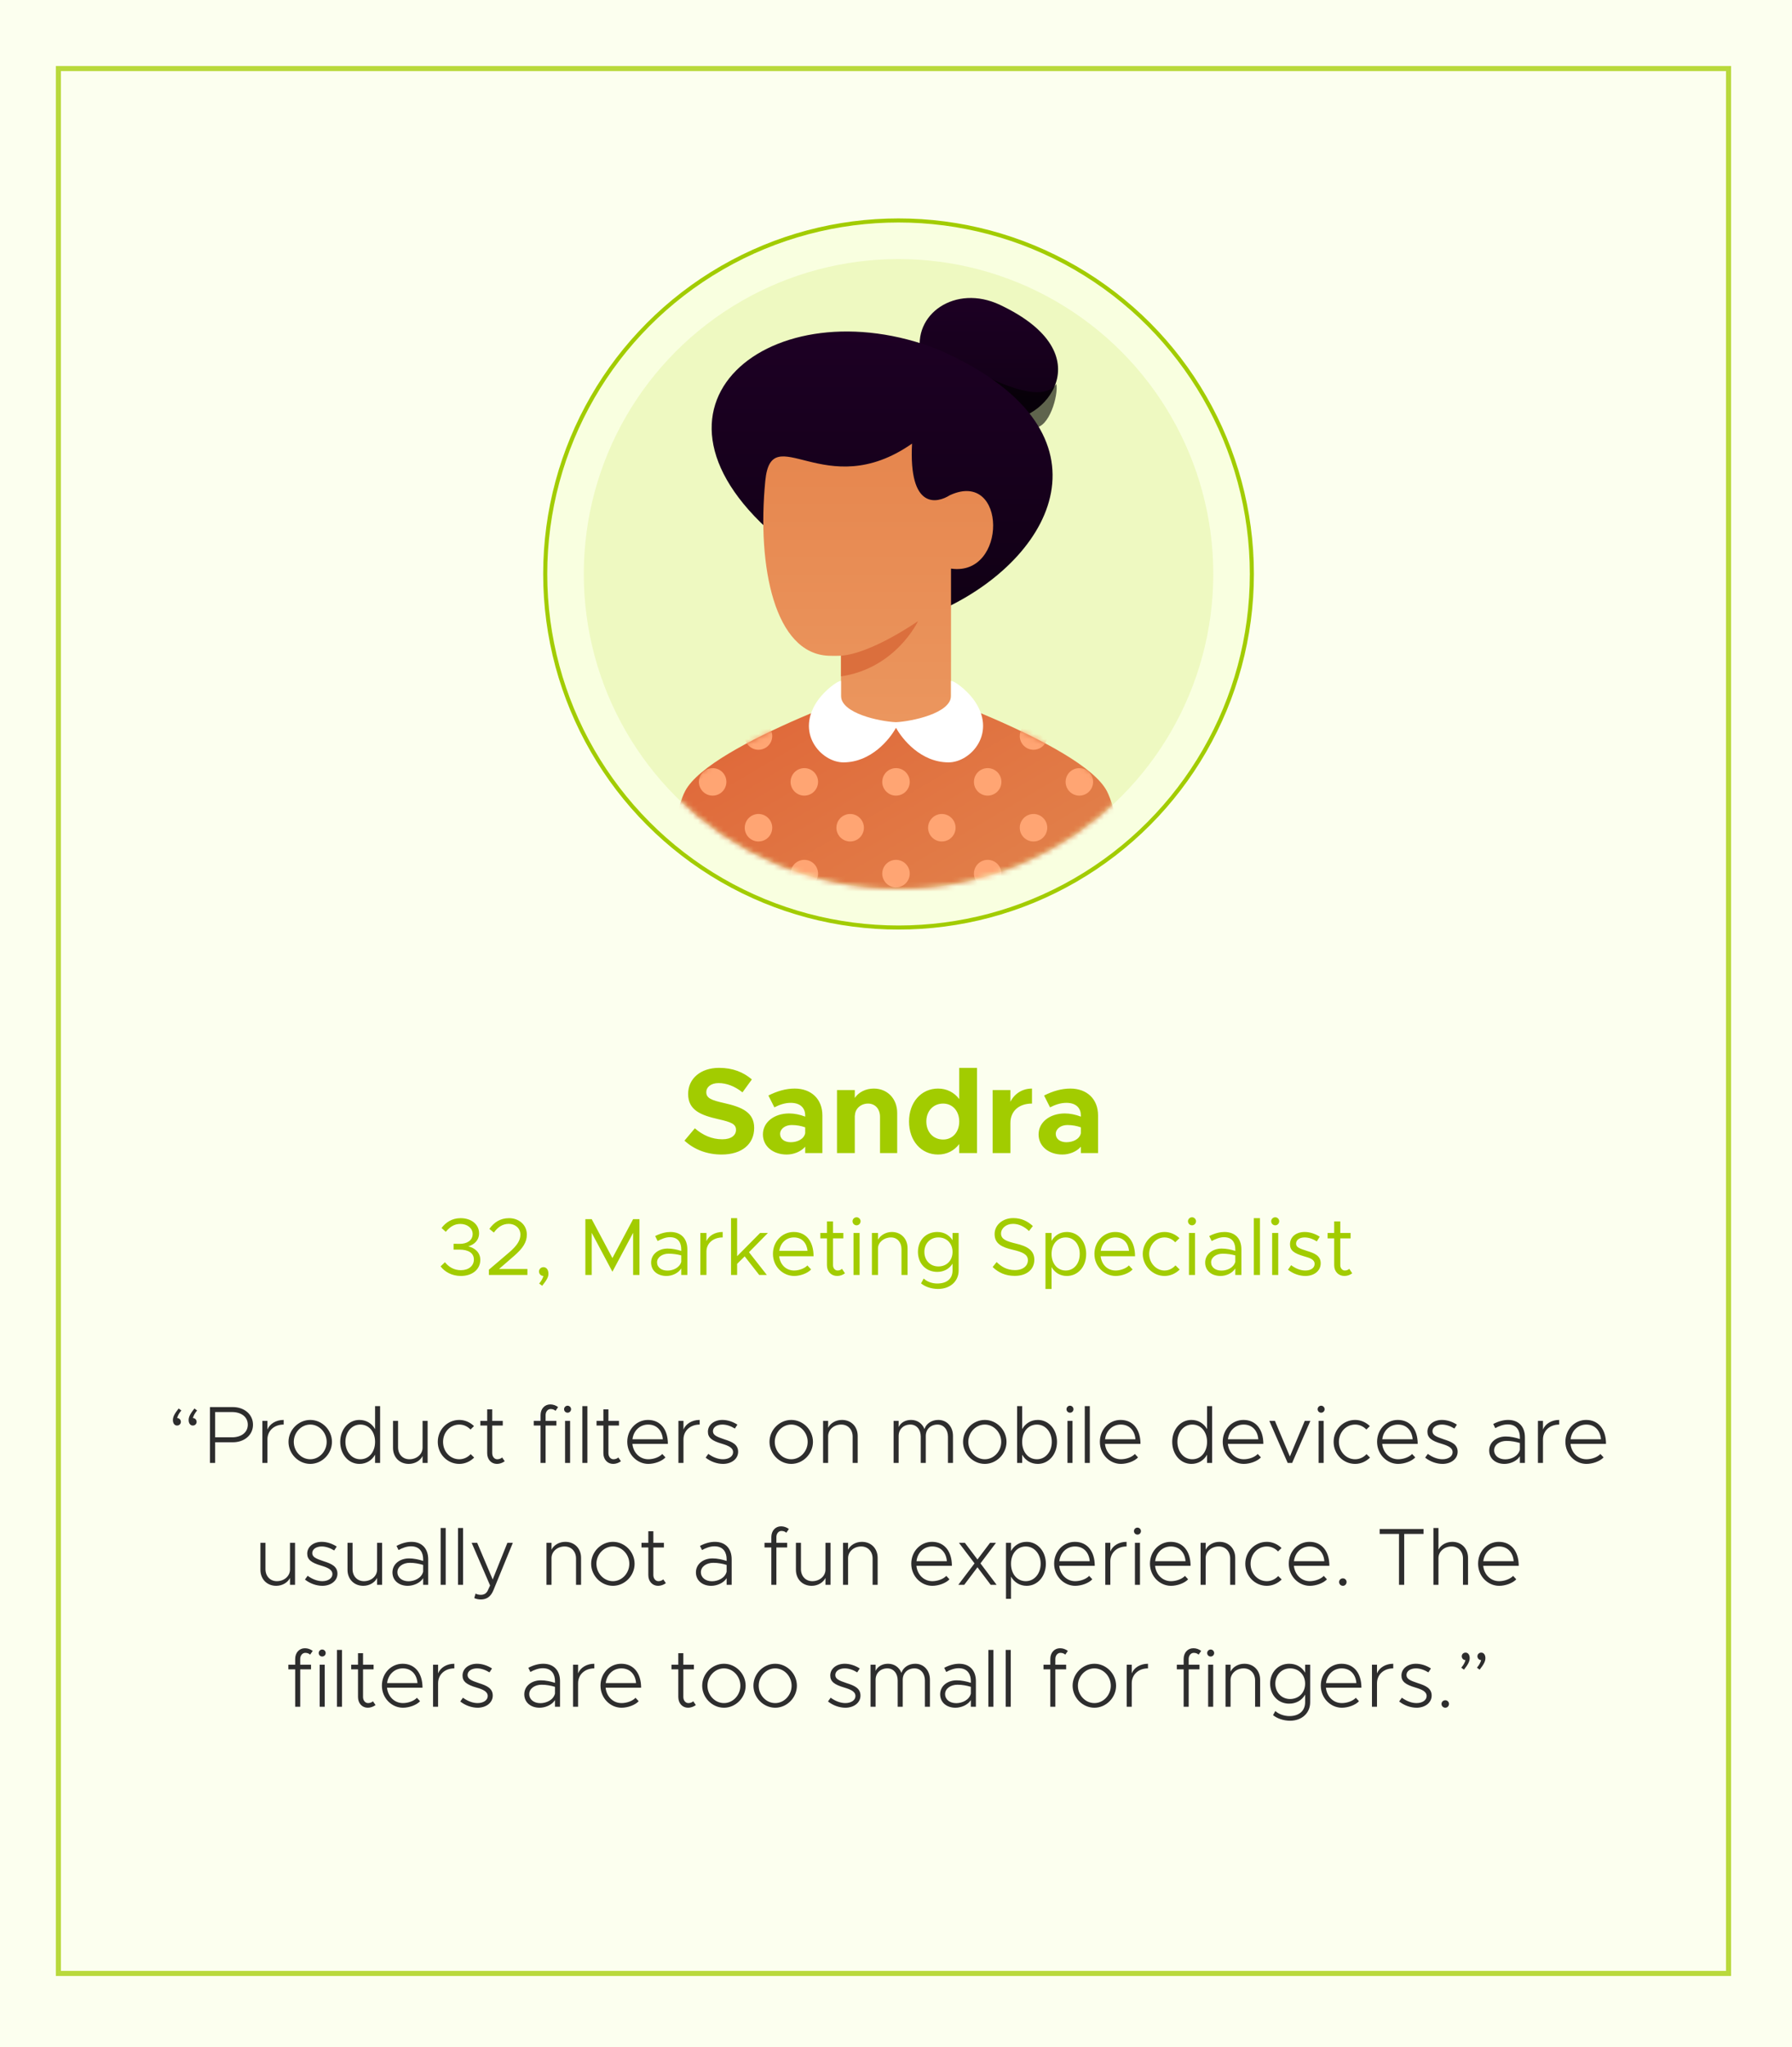 <svg width="353" height="403" viewBox="0 0 353 403" fill="none" xmlns="http://www.w3.org/2000/svg">
<path d="M0 0H353V403H0V0Z" fill="#FCFFEF"/>
<path d="M11.5 13.5H340.5V388.5H11.5V13.5Z" stroke="#B9D93C"/>
<path d="M35.195 277.28C34.347 278.352 34.059 278.944 34.059 279.568C34.059 280.192 34.379 280.64 34.875 280.64C35.323 280.64 35.627 280.304 35.627 279.92C35.627 279.504 35.307 279.168 34.891 279.168C35.019 278.688 35.291 278.176 35.723 277.68L35.195 277.28ZM38.299 277.28C37.451 278.352 37.163 278.944 37.163 279.568C37.163 280.192 37.483 280.64 37.979 280.64C38.427 280.64 38.731 280.304 38.731 279.92C38.731 279.504 38.411 279.168 37.995 279.168C38.123 278.688 38.395 278.176 38.827 277.68L38.299 277.28ZM41.358 288H42.382V283.936H45.87C48.126 283.936 49.838 282.512 49.838 280.48C49.838 278.448 48.126 277.008 45.87 277.008H41.358V288ZM42.382 282.96V277.984H45.694C47.534 277.984 48.814 278.944 48.814 280.48C48.814 282 47.534 282.96 45.694 282.96H42.382ZM52.679 281.424V279.728H51.687V288H52.679V283.376C52.679 281.664 54.007 280.448 55.879 280.448V279.536C54.359 279.536 53.143 280.304 52.679 281.424ZM61.118 288.192C63.438 288.192 65.391 286.208 65.391 283.856C65.391 281.504 63.438 279.536 61.118 279.536C58.798 279.536 56.831 281.504 56.831 283.856C56.831 286.208 58.798 288.192 61.118 288.192ZM61.118 287.28C59.343 287.28 57.87 285.728 57.87 283.856C57.87 282 59.343 280.448 61.118 280.448C62.879 280.448 64.35 282 64.35 283.856C64.35 285.728 62.879 287.28 61.118 287.28ZM73.884 276.816V281.344C73.244 280.224 72.156 279.536 70.796 279.536C68.668 279.536 67.02 281.392 67.02 283.856C67.02 286.336 68.668 288.192 70.796 288.192C72.156 288.192 73.244 287.504 73.884 286.384V288H74.876V276.816H73.884ZM70.972 287.28C69.308 287.28 68.044 285.808 68.044 283.856C68.044 281.904 69.308 280.448 70.972 280.448C72.684 280.448 73.884 281.856 73.884 283.856C73.884 285.856 72.684 287.28 70.972 287.28ZM83.243 279.728V284.992C83.243 286.272 82.107 287.28 80.651 287.28C79.339 287.28 78.411 286.304 78.411 284.912V279.728H77.419V285.04C77.419 286.88 78.699 288.192 80.523 288.192C81.739 288.192 82.795 287.552 83.243 286.64V288H84.235V279.728H83.243ZM90.477 288.192C91.597 288.192 92.637 287.712 93.405 286.944L92.717 286.272C92.141 286.896 91.341 287.28 90.477 287.28C88.685 287.28 87.277 285.776 87.277 283.856C87.277 281.952 88.685 280.448 90.477 280.448C91.325 280.448 92.109 280.816 92.685 281.424L93.373 280.752C92.605 280 91.581 279.536 90.477 279.536C88.125 279.536 86.237 281.44 86.237 283.856C86.237 286.272 88.125 288.192 90.477 288.192ZM98.911 286.928C98.687 287.136 98.335 287.28 97.951 287.28C97.407 287.28 96.959 286.784 96.959 286.08V280.64H99.039V279.728H96.959V277.456H95.967V279.728H94.623V280.64H95.967V286.08C95.967 287.312 96.767 288.192 97.887 288.192C98.431 288.192 98.991 288 99.423 287.664L98.911 286.928ZM107.475 278.592C107.475 277.888 107.923 277.392 108.467 277.392C108.867 277.392 109.203 277.52 109.427 277.744L109.939 277.008C109.491 276.672 108.963 276.48 108.403 276.48C107.283 276.48 106.483 277.36 106.483 278.592V279.728H105.139V280.64H106.483V288H107.475V280.64H109.603V279.728H107.475V278.592ZM111.805 278.112C112.189 278.112 112.493 277.808 112.493 277.424C112.493 277.056 112.189 276.736 111.805 276.736C111.421 276.736 111.117 277.056 111.117 277.424C111.117 277.808 111.421 278.112 111.805 278.112ZM111.309 288H112.301V279.728H111.309V288ZM114.716 288H115.708V276.816H114.716V288ZM121.802 286.928C121.578 287.136 121.226 287.28 120.842 287.28C120.298 287.28 119.85 286.784 119.85 286.08V280.64H121.93V279.728H119.85V277.456H118.858V279.728H117.514V280.64H118.858V286.08C118.858 287.312 119.658 288.192 120.778 288.192C121.322 288.192 121.882 288 122.314 287.664L121.802 286.928ZM127.709 287.28C126.013 287.28 124.749 285.968 124.573 284.256H131.565C131.565 281.408 130.093 279.536 127.645 279.536C125.405 279.536 123.565 281.392 123.565 283.84C123.565 286.32 125.501 288.192 127.709 288.192C128.925 288.192 130.381 287.68 131.085 286.912L130.461 286.24C129.885 286.864 128.749 287.28 127.709 287.28ZM127.677 280.448C129.421 280.448 130.445 281.68 130.573 283.344H124.589C124.797 281.632 126.061 280.448 127.677 280.448ZM134.633 281.424V279.728H133.641V288H134.633V283.376C134.633 281.664 135.961 280.448 137.833 280.448V279.536C136.312 279.536 135.097 280.304 134.633 281.424ZM142.425 288.192C144.089 288.192 145.401 287.216 145.401 285.808C145.401 284.368 144.217 283.84 142.697 283.36C141.081 282.832 140.441 282.496 140.441 281.744C140.441 280.944 141.289 280.448 142.297 280.448C143.065 280.448 143.929 280.72 144.761 281.232L145.257 280.464C144.377 279.888 143.305 279.536 142.297 279.536C140.697 279.536 139.449 280.48 139.449 281.856C139.449 283.024 140.233 283.648 142.217 284.224C143.529 284.624 144.409 285.008 144.409 285.904C144.409 286.704 143.561 287.28 142.425 287.28C141.497 287.28 140.489 286.912 139.529 286.224L139.001 286.96C139.977 287.744 141.257 288.192 142.425 288.192ZM155.869 288.192C158.189 288.192 160.141 286.208 160.141 283.856C160.141 281.504 158.189 279.536 155.869 279.536C153.549 279.536 151.581 281.504 151.581 283.856C151.581 286.208 153.549 288.192 155.869 288.192ZM155.869 287.28C154.093 287.28 152.621 285.728 152.621 283.856C152.621 282 154.093 280.448 155.869 280.448C157.629 280.448 159.101 282 159.101 283.856C159.101 285.728 157.629 287.28 155.869 287.28ZM165.85 279.536C164.634 279.536 163.578 280.176 163.13 281.088V279.728H162.138V288H163.13V282.736C163.13 281.456 164.266 280.448 165.722 280.448C167.034 280.448 167.962 281.424 167.962 282.816V288H168.954V282.688C168.954 280.848 167.674 279.536 165.85 279.536ZM184.829 279.536C183.549 279.536 182.461 280.24 182.109 281.328C181.677 280.24 180.717 279.536 179.469 279.536C178.333 279.536 177.421 280.08 177.021 280.944V279.728H176.029V288H177.021V282.688C177.021 281.376 177.981 280.448 179.341 280.448C180.541 280.448 181.373 281.424 181.373 282.816V288H182.365V282.688C182.365 281.376 183.325 280.448 184.685 280.448C185.885 280.448 186.733 281.424 186.733 282.816V288H187.725V282.688C187.725 280.848 186.525 279.536 184.829 279.536ZM193.994 288.192C196.314 288.192 198.266 286.208 198.266 283.856C198.266 281.504 196.314 279.536 193.994 279.536C191.674 279.536 189.706 281.504 189.706 283.856C189.706 286.208 191.674 288.192 193.994 288.192ZM193.994 287.28C192.218 287.28 190.746 285.728 190.746 283.856C190.746 282 192.218 280.448 193.994 280.448C195.754 280.448 197.226 282 197.226 283.856C197.226 285.728 195.754 287.28 193.994 287.28ZM204.439 279.536C203.079 279.536 201.991 280.224 201.351 281.344V276.816H200.359V288H201.351V286.384C201.991 287.504 203.079 288.192 204.439 288.192C206.567 288.192 208.215 286.336 208.215 283.856C208.215 281.392 206.567 279.536 204.439 279.536ZM204.263 287.28C202.551 287.28 201.351 285.856 201.351 283.856C201.351 281.856 202.551 280.448 204.263 280.448C205.927 280.448 207.191 281.904 207.191 283.856C207.191 285.808 205.927 287.28 204.263 287.28ZM210.774 278.112C211.158 278.112 211.462 277.808 211.462 277.424C211.462 277.056 211.158 276.736 210.774 276.736C210.39 276.736 210.086 277.056 210.086 277.424C210.086 277.808 210.39 278.112 210.774 278.112ZM210.278 288H211.27V279.728H210.278V288ZM213.685 288H214.677V276.816H213.685V288ZM220.803 287.28C219.107 287.28 217.843 285.968 217.667 284.256H224.659C224.659 281.408 223.187 279.536 220.739 279.536C218.499 279.536 216.659 281.392 216.659 283.84C216.659 286.32 218.595 288.192 220.803 288.192C222.019 288.192 223.475 287.68 224.179 286.912L223.555 286.24C222.979 286.864 221.843 287.28 220.803 287.28ZM220.771 280.448C222.515 280.448 223.539 281.68 223.667 283.344H217.683C217.891 281.632 219.155 280.448 220.771 280.448ZM237.775 276.816V281.344C237.135 280.224 236.047 279.536 234.687 279.536C232.559 279.536 230.911 281.392 230.911 283.856C230.911 286.336 232.559 288.192 234.687 288.192C236.047 288.192 237.135 287.504 237.775 286.384V288H238.767V276.816H237.775ZM234.863 287.28C233.199 287.28 231.935 285.808 231.935 283.856C231.935 281.904 233.199 280.448 234.863 280.448C236.575 280.448 237.775 281.856 237.775 283.856C237.775 285.856 236.575 287.28 234.863 287.28ZM245.006 287.28C243.31 287.28 242.046 285.968 241.87 284.256H248.862C248.862 281.408 247.39 279.536 244.942 279.536C242.702 279.536 240.862 281.392 240.862 283.84C240.862 286.32 242.798 288.192 245.006 288.192C246.222 288.192 247.678 287.68 248.382 286.912L247.758 286.24C247.182 286.864 246.046 287.28 245.006 287.28ZM244.974 280.448C246.718 280.448 247.742 281.68 247.87 283.344H241.886C242.094 281.632 243.358 280.448 244.974 280.448ZM253.657 288H254.537L258.121 279.728H257.017L254.089 286.736L251.145 279.728H250.041L253.657 288ZM260.243 278.112C260.627 278.112 260.931 277.808 260.931 277.424C260.931 277.056 260.627 276.736 260.243 276.736C259.859 276.736 259.555 277.056 259.555 277.424C259.555 277.808 259.859 278.112 260.243 278.112ZM259.747 288H260.739V279.728H259.747V288ZM266.946 288.192C268.066 288.192 269.106 287.712 269.874 286.944L269.186 286.272C268.61 286.896 267.81 287.28 266.946 287.28C265.154 287.28 263.746 285.776 263.746 283.856C263.746 281.952 265.154 280.448 266.946 280.448C267.794 280.448 268.578 280.816 269.154 281.424L269.842 280.752C269.074 280 268.05 279.536 266.946 279.536C264.594 279.536 262.706 281.44 262.706 283.856C262.706 286.272 264.594 288.192 266.946 288.192ZM275.412 287.28C273.716 287.28 272.452 285.968 272.276 284.256H279.268C279.268 281.408 277.796 279.536 275.348 279.536C273.108 279.536 271.268 281.392 271.268 283.84C271.268 286.32 273.204 288.192 275.412 288.192C276.628 288.192 278.084 287.68 278.788 286.912L278.164 286.24C277.588 286.864 276.452 287.28 275.412 287.28ZM275.38 280.448C277.124 280.448 278.148 281.68 278.276 283.344H272.292C272.5 281.632 273.764 280.448 275.38 280.448ZM284.16 288.192C285.824 288.192 287.136 287.216 287.136 285.808C287.136 284.368 285.952 283.84 284.432 283.36C282.816 282.832 282.176 282.496 282.176 281.744C282.176 280.944 283.024 280.448 284.032 280.448C284.8 280.448 285.664 280.72 286.496 281.232L286.992 280.464C286.112 279.888 285.04 279.536 284.032 279.536C282.432 279.536 281.184 280.48 281.184 281.856C281.184 283.024 281.968 283.648 283.952 284.224C285.264 284.624 286.144 285.008 286.144 285.904C286.144 286.704 285.296 287.28 284.16 287.28C283.232 287.28 282.224 286.912 281.264 286.224L280.736 286.96C281.712 287.744 282.992 288.192 284.16 288.192ZM297.075 279.536C296.259 279.536 295.235 279.76 294.147 280.336L294.547 281.152C295.299 280.736 296.163 280.416 296.995 280.416C298.851 280.416 299.395 281.744 299.395 282.96V283.296C298.515 283.008 297.523 282.8 296.627 282.8C294.771 282.8 293.347 283.92 293.347 285.552C293.347 287.152 294.627 288.192 296.355 288.192C297.475 288.192 298.787 287.664 299.395 286.688V288H300.387V282.96C300.387 280.96 299.251 279.536 297.075 279.536ZM296.515 287.296C295.283 287.296 294.323 286.608 294.323 285.504C294.323 284.432 295.395 283.664 296.771 283.664C297.699 283.664 298.611 283.84 299.395 284.08V285.408C299.075 286.688 297.667 287.296 296.515 287.296ZM303.945 281.424V279.728H302.953V288H303.945V283.376C303.945 281.664 305.273 280.448 307.145 280.448V279.536C305.625 279.536 304.409 280.304 303.945 281.424ZM312.506 287.28C310.81 287.28 309.546 285.968 309.37 284.256H316.362C316.362 281.408 314.89 279.536 312.442 279.536C310.202 279.536 308.362 281.392 308.362 283.84C308.362 286.32 310.298 288.192 312.506 288.192C313.722 288.192 315.178 287.68 315.882 286.912L315.258 286.24C314.682 286.864 313.546 287.28 312.506 287.28ZM312.474 280.448C314.218 280.448 315.242 281.68 315.37 283.344H309.386C309.594 281.632 310.858 280.448 312.474 280.448ZM57.126 303.728V308.992C57.126 310.272 55.99 311.28 54.534 311.28C53.222 311.28 52.294 310.304 52.294 308.912V303.728H51.302V309.04C51.302 310.88 52.582 312.192 54.406 312.192C55.622 312.192 56.678 311.552 57.126 310.64V312H58.118V303.728H57.126ZM63.496 312.192C65.16 312.192 66.472 311.216 66.472 309.808C66.472 308.368 65.288 307.84 63.768 307.36C62.152 306.832 61.512 306.496 61.512 305.744C61.512 304.944 62.36 304.448 63.368 304.448C64.136 304.448 65 304.72 65.832 305.232L66.328 304.464C65.448 303.888 64.376 303.536 63.368 303.536C61.768 303.536 60.52 304.48 60.52 305.856C60.52 307.024 61.304 307.648 63.288 308.224C64.6 308.624 65.48 309.008 65.48 309.904C65.48 310.704 64.632 311.28 63.496 311.28C62.568 311.28 61.56 310.912 60.6 310.224L60.072 310.96C61.048 311.744 62.328 312.192 63.496 312.192ZM74.282 303.728V308.992C74.282 310.272 73.146 311.28 71.69 311.28C70.378 311.28 69.45 310.304 69.45 308.912V303.728H68.458V309.04C68.458 310.88 69.738 312.192 71.562 312.192C72.778 312.192 73.834 311.552 74.282 310.64V312H75.274V303.728H74.282ZM81.036 303.536C80.22 303.536 79.196 303.76 78.108 304.336L78.508 305.152C79.26 304.736 80.124 304.416 80.956 304.416C82.812 304.416 83.356 305.744 83.356 306.96V307.296C82.476 307.008 81.484 306.8 80.588 306.8C78.732 306.8 77.308 307.92 77.308 309.552C77.308 311.152 78.588 312.192 80.316 312.192C81.436 312.192 82.748 311.664 83.356 310.688V312H84.348V306.96C84.348 304.96 83.212 303.536 81.036 303.536ZM80.476 311.296C79.244 311.296 78.284 310.608 78.284 309.504C78.284 308.432 79.356 307.664 80.732 307.664C81.66 307.664 82.572 307.84 83.356 308.08V309.408C83.036 310.688 81.628 311.296 80.476 311.296ZM86.802 312H87.794V300.816H86.802V312ZM90.224 312H91.216V300.816H90.224V312ZM94.734 314.88C95.886 314.864 96.686 314.336 97.214 313.024L101.022 303.728H99.95L97.054 310.944L93.998 303.728H92.91L96.542 312.128L96.046 313.2C95.742 313.744 95.31 313.968 94.702 313.968C94.35 313.968 93.982 313.888 93.678 313.728L93.422 314.608C93.806 314.784 94.27 314.88 94.734 314.88ZM111.358 303.536C110.142 303.536 109.086 304.176 108.638 305.088V303.728H107.646V312H108.638V306.736C108.638 305.456 109.774 304.448 111.23 304.448C112.542 304.448 113.47 305.424 113.47 306.816V312H114.462V306.688C114.462 304.848 113.182 303.536 111.358 303.536ZM120.736 312.192C123.056 312.192 125.008 310.208 125.008 307.856C125.008 305.504 123.056 303.536 120.736 303.536C118.416 303.536 116.448 305.504 116.448 307.856C116.448 310.208 118.416 312.192 120.736 312.192ZM120.736 311.28C118.96 311.28 117.488 309.728 117.488 307.856C117.488 306 118.96 304.448 120.736 304.448C122.496 304.448 123.968 306 123.968 307.856C123.968 309.728 122.496 311.28 120.736 311.28ZM130.653 310.928C130.429 311.136 130.077 311.28 129.693 311.28C129.149 311.28 128.701 310.784 128.701 310.08V304.64H130.781V303.728H128.701V301.456H127.709V303.728H126.365V304.64H127.709V310.08C127.709 311.312 128.509 312.192 129.629 312.192C130.173 312.192 130.733 312 131.165 311.664L130.653 310.928ZM140.817 303.536C140.001 303.536 138.977 303.76 137.889 304.336L138.289 305.152C139.041 304.736 139.905 304.416 140.737 304.416C142.593 304.416 143.137 305.744 143.137 306.96V307.296C142.257 307.008 141.265 306.8 140.369 306.8C138.513 306.8 137.089 307.92 137.089 309.552C137.089 311.152 138.369 312.192 140.097 312.192C141.217 312.192 142.529 311.664 143.137 310.688V312H144.129V306.96C144.129 304.96 142.993 303.536 140.817 303.536ZM140.257 311.296C139.025 311.296 138.065 310.608 138.065 309.504C138.065 308.432 139.137 307.664 140.513 307.664C141.441 307.664 142.353 307.84 143.137 308.08V309.408C142.817 310.688 141.409 311.296 140.257 311.296ZM152.936 302.592C152.936 301.888 153.384 301.392 153.928 301.392C154.328 301.392 154.664 301.52 154.888 301.744L155.4 301.008C154.952 300.672 154.424 300.48 153.864 300.48C152.744 300.48 151.944 301.36 151.944 302.592V303.728H150.6V304.64H151.944V312H152.936V304.64H155.064V303.728H152.936V302.592ZM162.61 303.728V308.992C162.61 310.272 161.474 311.28 160.018 311.28C158.706 311.28 157.778 310.304 157.778 308.912V303.728H156.786V309.04C156.786 310.88 158.066 312.192 159.89 312.192C161.106 312.192 162.162 311.552 162.61 310.64V312H163.602V303.728H162.61ZM169.78 303.536C168.564 303.536 167.508 304.176 167.06 305.088V303.728H166.068V312H167.06V306.736C167.06 305.456 168.196 304.448 169.652 304.448C170.964 304.448 171.892 305.424 171.892 306.816V312H172.884V306.688C172.884 304.848 171.604 303.536 169.78 303.536ZM183.654 311.28C181.958 311.28 180.694 309.968 180.518 308.256H187.51C187.51 305.408 186.038 303.536 183.59 303.536C181.35 303.536 179.51 305.392 179.51 307.84C179.51 310.32 181.446 312.192 183.654 312.192C184.87 312.192 186.326 311.68 187.03 310.912L186.406 310.24C185.83 310.864 184.694 311.28 183.654 311.28ZM183.622 304.448C185.366 304.448 186.39 305.68 186.518 307.344H180.534C180.742 305.632 182.006 304.448 183.622 304.448ZM196.322 312L193.138 307.776L196.194 303.728H195.026L192.546 307.008L190.066 303.728H188.898L191.97 307.776L188.77 312H189.938L192.546 308.544L195.154 312H196.322ZM202.244 303.536C200.884 303.536 199.796 304.224 199.156 305.344V303.728H198.164V314.752H199.156V310.384C199.796 311.504 200.884 312.192 202.244 312.192C204.372 312.192 206.02 310.336 206.02 307.856C206.02 305.392 204.372 303.536 202.244 303.536ZM202.068 311.28C200.356 311.28 199.156 309.856 199.156 307.856C199.156 305.856 200.356 304.448 202.068 304.448C203.732 304.448 204.996 305.904 204.996 307.856C204.996 309.808 203.732 311.28 202.068 311.28ZM211.795 311.28C210.099 311.28 208.835 309.968 208.659 308.256H215.651C215.651 305.408 214.179 303.536 211.731 303.536C209.491 303.536 207.651 305.392 207.651 307.84C207.651 310.32 209.587 312.192 211.795 312.192C213.011 312.192 214.467 311.68 215.171 310.912L214.547 310.24C213.971 310.864 212.835 311.28 211.795 311.28ZM211.763 304.448C213.507 304.448 214.531 305.68 214.659 307.344H208.675C208.883 305.632 210.147 304.448 211.763 304.448ZM218.718 305.424V303.728H217.726V312H218.718V307.376C218.718 305.664 220.046 304.448 221.918 304.448V303.536C220.398 303.536 219.182 304.304 218.718 305.424ZM224.063 302.112C224.447 302.112 224.751 301.808 224.751 301.424C224.751 301.056 224.447 300.736 224.063 300.736C223.679 300.736 223.375 301.056 223.375 301.424C223.375 301.808 223.679 302.112 224.063 302.112ZM223.567 312H224.559V303.728H223.567V312ZM230.67 311.28C228.974 311.28 227.71 309.968 227.534 308.256H234.526C234.526 305.408 233.054 303.536 230.606 303.536C228.366 303.536 226.526 305.392 226.526 307.84C226.526 310.32 228.462 312.192 230.67 312.192C231.886 312.192 233.342 311.68 234.046 310.912L233.422 310.24C232.846 310.864 231.71 311.28 230.67 311.28ZM230.638 304.448C232.382 304.448 233.406 305.68 233.534 307.344H227.55C227.758 305.632 229.022 304.448 230.638 304.448ZM240.217 303.536C239.001 303.536 237.945 304.176 237.497 305.088V303.728H236.505V312H237.497V306.736C237.497 305.456 238.633 304.448 240.089 304.448C241.401 304.448 242.329 305.424 242.329 306.816V312H243.321V306.688C243.321 304.848 242.041 303.536 240.217 303.536ZM249.547 312.192C250.667 312.192 251.707 311.712 252.475 310.944L251.787 310.272C251.211 310.896 250.411 311.28 249.547 311.28C247.755 311.28 246.347 309.776 246.347 307.856C246.347 305.952 247.755 304.448 249.547 304.448C250.395 304.448 251.179 304.816 251.755 305.424L252.443 304.752C251.675 304 250.651 303.536 249.547 303.536C247.195 303.536 245.307 305.44 245.307 307.856C245.307 310.272 247.195 312.192 249.547 312.192ZM258.014 311.28C256.318 311.28 255.054 309.968 254.878 308.256H261.87C261.87 305.408 260.398 303.536 257.95 303.536C255.71 303.536 253.87 305.392 253.87 307.84C253.87 310.32 255.806 312.192 258.014 312.192C259.23 312.192 260.686 311.68 261.39 310.912L260.766 310.24C260.19 310.864 259.054 311.28 258.014 311.28ZM257.982 304.448C259.726 304.448 260.75 305.68 260.878 307.344H254.894C255.102 305.632 256.366 304.448 257.982 304.448ZM264.537 312.192C264.937 312.192 265.257 311.856 265.257 311.44C265.257 311.056 264.937 310.72 264.537 310.72C264.105 310.72 263.785 311.056 263.785 311.44C263.785 311.856 264.105 312.192 264.537 312.192ZM275.583 312H276.607V301.984H280.415V301.008H271.775V301.984H275.583V312ZM286.077 303.536C284.861 303.536 283.805 304.176 283.357 305.088V300.816H282.365V312H283.357V306.736C283.357 305.456 284.493 304.448 285.949 304.448C287.261 304.448 288.189 305.424 288.189 306.816V312H289.181V306.688C289.181 304.848 287.901 303.536 286.077 303.536ZM295.31 311.28C293.614 311.28 292.35 309.968 292.174 308.256H299.166C299.166 305.408 297.694 303.536 295.246 303.536C293.006 303.536 291.166 305.392 291.166 307.84C291.166 310.32 293.102 312.192 295.31 312.192C296.526 312.192 297.982 311.68 298.686 310.912L298.062 310.24C297.486 310.864 296.35 311.28 295.31 311.28ZM295.278 304.448C297.022 304.448 298.046 305.68 298.174 307.344H292.19C292.398 305.632 293.662 304.448 295.278 304.448ZM59.139 326.592C59.139 325.888 59.587 325.392 60.131 325.392C60.531 325.392 60.867 325.52 61.091 325.744L61.603 325.008C61.155 324.672 60.627 324.48 60.067 324.48C58.947 324.48 58.147 325.36 58.147 326.592V327.728H56.803V328.64H58.147V336H59.139V328.64H61.267V327.728H59.139V326.592ZM63.469 326.112C63.853 326.112 64.157 325.808 64.157 325.424C64.157 325.056 63.853 324.736 63.469 324.736C63.085 324.736 62.781 325.056 62.781 325.424C62.781 325.808 63.085 326.112 63.469 326.112ZM62.973 336H63.965V327.728H62.973V336ZM66.38 336H67.372V324.816H66.38V336ZM73.466 334.928C73.242 335.136 72.89 335.28 72.506 335.28C71.962 335.28 71.514 334.784 71.514 334.08V328.64H73.594V327.728H71.514V325.456H70.522V327.728H69.178V328.64H70.522V334.08C70.522 335.312 71.322 336.192 72.442 336.192C72.986 336.192 73.546 336 73.978 335.664L73.466 334.928ZM79.373 335.28C77.677 335.28 76.413 333.968 76.237 332.256H83.229C83.229 329.408 81.757 327.536 79.309 327.536C77.069 327.536 75.229 329.392 75.229 331.84C75.229 334.32 77.165 336.192 79.373 336.192C80.589 336.192 82.045 335.68 82.749 334.912L82.125 334.24C81.549 334.864 80.413 335.28 79.373 335.28ZM79.341 328.448C81.085 328.448 82.109 329.68 82.237 331.344H76.253C76.461 329.632 77.725 328.448 79.341 328.448ZM86.297 329.424V327.728H85.305V336H86.297V331.376C86.297 329.664 87.625 328.448 89.497 328.448V327.536C87.977 327.536 86.761 328.304 86.297 329.424ZM94.089 336.192C95.753 336.192 97.065 335.216 97.065 333.808C97.065 332.368 95.881 331.84 94.361 331.36C92.745 330.832 92.105 330.496 92.105 329.744C92.105 328.944 92.953 328.448 93.961 328.448C94.729 328.448 95.593 328.72 96.425 329.232L96.921 328.464C96.041 327.888 94.969 327.536 93.961 327.536C92.361 327.536 91.113 328.48 91.113 329.856C91.113 331.024 91.897 331.648 93.881 332.224C95.193 332.624 96.073 333.008 96.073 333.904C96.073 334.704 95.225 335.28 94.089 335.28C93.161 335.28 92.153 334.912 91.193 334.224L90.665 334.96C91.641 335.744 92.921 336.192 94.089 336.192ZM107.005 327.536C106.189 327.536 105.165 327.76 104.077 328.336L104.477 329.152C105.229 328.736 106.093 328.416 106.925 328.416C108.781 328.416 109.325 329.744 109.325 330.96V331.296C108.445 331.008 107.453 330.8 106.557 330.8C104.701 330.8 103.277 331.92 103.277 333.552C103.277 335.152 104.557 336.192 106.285 336.192C107.405 336.192 108.717 335.664 109.325 334.688V336H110.317V330.96C110.317 328.96 109.181 327.536 107.005 327.536ZM106.445 335.296C105.213 335.296 104.253 334.608 104.253 333.504C104.253 332.432 105.325 331.664 106.701 331.664C107.629 331.664 108.541 331.84 109.325 332.08V333.408C109.005 334.688 107.597 335.296 106.445 335.296ZM113.875 329.424V327.728H112.883V336H113.875V331.376C113.875 329.664 115.203 328.448 117.075 328.448V327.536C115.555 327.536 114.339 328.304 113.875 329.424ZM122.435 335.28C120.739 335.28 119.475 333.968 119.299 332.256H126.291C126.291 329.408 124.819 327.536 122.371 327.536C120.131 327.536 118.291 329.392 118.291 331.84C118.291 334.32 120.227 336.192 122.435 336.192C123.651 336.192 125.107 335.68 125.811 334.912L125.187 334.24C124.611 334.864 123.475 335.28 122.435 335.28ZM122.403 328.448C124.147 328.448 125.171 329.68 125.299 331.344H119.315C119.523 329.632 120.787 328.448 122.403 328.448ZM136.56 334.928C136.336 335.136 135.984 335.28 135.6 335.28C135.056 335.28 134.608 334.784 134.608 334.08V328.64H136.688V327.728H134.608V325.456H133.616V327.728H132.272V328.64H133.616V334.08C133.616 335.312 134.416 336.192 135.536 336.192C136.08 336.192 136.64 336 137.072 335.664L136.56 334.928ZM142.611 336.192C144.931 336.192 146.883 334.208 146.883 331.856C146.883 329.504 144.931 327.536 142.611 327.536C140.291 327.536 138.323 329.504 138.323 331.856C138.323 334.208 140.291 336.192 142.611 336.192ZM142.611 335.28C140.835 335.28 139.363 333.728 139.363 331.856C139.363 330 140.835 328.448 142.611 328.448C144.371 328.448 145.843 330 145.843 331.856C145.843 333.728 144.371 335.28 142.611 335.28ZM152.704 336.192C155.024 336.192 156.976 334.208 156.976 331.856C156.976 329.504 155.024 327.536 152.704 327.536C150.384 327.536 148.416 329.504 148.416 331.856C148.416 334.208 150.384 336.192 152.704 336.192ZM152.704 335.28C150.928 335.28 149.456 333.728 149.456 331.856C149.456 330 150.928 328.448 152.704 328.448C154.464 328.448 155.936 330 155.936 331.856C155.936 333.728 154.464 335.28 152.704 335.28ZM166.527 336.192C168.191 336.192 169.503 335.216 169.503 333.808C169.503 332.368 168.319 331.84 166.799 331.36C165.183 330.832 164.543 330.496 164.543 329.744C164.543 328.944 165.391 328.448 166.399 328.448C167.167 328.448 168.031 328.72 168.863 329.232L169.359 328.464C168.479 327.888 167.407 327.536 166.399 327.536C164.799 327.536 163.551 328.48 163.551 329.856C163.551 331.024 164.335 331.648 166.319 332.224C167.631 332.624 168.511 333.008 168.511 333.904C168.511 334.704 167.663 335.28 166.527 335.28C165.599 335.28 164.591 334.912 163.631 334.224L163.103 334.96C164.079 335.744 165.359 336.192 166.527 336.192ZM180.289 327.536C179.009 327.536 177.921 328.24 177.569 329.328C177.137 328.24 176.177 327.536 174.929 327.536C173.793 327.536 172.881 328.08 172.481 328.944V327.728H171.489V336H172.481V330.688C172.481 329.376 173.441 328.448 174.801 328.448C176.001 328.448 176.833 329.424 176.833 330.816V336H177.825V330.688C177.825 329.376 178.785 328.448 180.145 328.448C181.345 328.448 182.193 329.424 182.193 330.816V336H183.185V330.688C183.185 328.848 181.985 327.536 180.289 327.536ZM188.926 327.536C188.11 327.536 187.086 327.76 185.998 328.336L186.398 329.152C187.15 328.736 188.014 328.416 188.846 328.416C190.702 328.416 191.246 329.744 191.246 330.96V331.296C190.366 331.008 189.374 330.8 188.478 330.8C186.622 330.8 185.198 331.92 185.198 333.552C185.198 335.152 186.478 336.192 188.206 336.192C189.326 336.192 190.638 335.664 191.246 334.688V336H192.238V330.96C192.238 328.96 191.102 327.536 188.926 327.536ZM188.366 335.296C187.134 335.296 186.174 334.608 186.174 333.504C186.174 332.432 187.246 331.664 188.622 331.664C189.55 331.664 190.462 331.84 191.246 332.08V333.408C190.926 334.688 189.518 335.296 188.366 335.296ZM194.693 336H195.685V324.816H194.693V336ZM198.114 336H199.106V324.816H198.114V336ZM207.889 326.592C207.889 325.888 208.337 325.392 208.881 325.392C209.281 325.392 209.617 325.52 209.841 325.744L210.353 325.008C209.905 324.672 209.377 324.48 208.817 324.48C207.697 324.48 206.897 325.36 206.897 326.592V327.728H205.553V328.64H206.897V336H207.889V328.64H210.017V327.728H207.889V326.592ZM215.579 336.192C217.899 336.192 219.851 334.208 219.851 331.856C219.851 329.504 217.899 327.536 215.579 327.536C213.259 327.536 211.291 329.504 211.291 331.856C211.291 334.208 213.259 336.192 215.579 336.192ZM215.579 335.28C213.803 335.28 212.331 333.728 212.331 331.856C212.331 330 213.803 328.448 215.579 328.448C217.339 328.448 218.811 330 218.811 331.856C218.811 333.728 217.339 335.28 215.579 335.28ZM222.937 329.424V327.728H221.945V336H222.937V331.376C222.937 329.664 224.265 328.448 226.137 328.448V327.536C224.617 327.536 223.401 328.304 222.937 329.424ZM234.155 326.592C234.155 325.888 234.603 325.392 235.147 325.392C235.547 325.392 235.883 325.52 236.107 325.744L236.619 325.008C236.171 324.672 235.643 324.48 235.083 324.48C233.963 324.48 233.163 325.36 233.163 326.592V327.728H231.819V328.64H233.163V336H234.155V328.64H236.283V327.728H234.155V326.592ZM238.485 326.112C238.869 326.112 239.173 325.808 239.173 325.424C239.173 325.056 238.869 324.736 238.485 324.736C238.101 324.736 237.797 325.056 237.797 325.424C237.797 325.808 238.101 326.112 238.485 326.112ZM237.989 336H238.981V327.728H237.989V336ZM245.124 327.536C243.908 327.536 242.852 328.176 242.404 329.088V327.728H241.412V336H242.404V330.736C242.404 329.456 243.54 328.448 244.996 328.448C246.308 328.448 247.236 329.424 247.236 330.816V336H248.228V330.688C248.228 328.848 246.948 327.536 245.124 327.536ZM257.093 327.728V329.296C256.453 328.176 255.333 327.536 253.941 327.536C251.797 327.536 250.197 329.216 250.197 331.456C250.197 333.712 251.797 335.392 253.941 335.392C255.317 335.392 256.453 334.736 257.093 333.616V335.12C257.093 336.8 255.893 337.84 254.005 337.84C252.965 337.84 251.893 337.456 251.221 336.848L250.773 337.648C251.525 338.288 252.821 338.752 254.117 338.752C256.453 338.752 258.085 337.248 258.085 335.12V327.728H257.093ZM254.117 334.48C252.469 334.48 251.221 333.184 251.221 331.456C251.221 329.744 252.469 328.448 254.117 328.448C255.845 328.448 257.093 329.696 257.093 331.456C257.093 333.232 255.845 334.48 254.117 334.48ZM264.326 335.28C262.63 335.28 261.366 333.968 261.19 332.256H268.182C268.182 329.408 266.71 327.536 264.262 327.536C262.022 327.536 260.182 329.392 260.182 331.84C260.182 334.32 262.118 336.192 264.326 336.192C265.542 336.192 266.998 335.68 267.702 334.912L267.078 334.24C266.502 334.864 265.366 335.28 264.326 335.28ZM264.294 328.448C266.038 328.448 267.062 329.68 267.19 331.344H261.206C261.414 329.632 262.678 328.448 264.294 328.448ZM271.25 329.424V327.728H270.258V336H271.25V331.376C271.25 329.664 272.578 328.448 274.45 328.448V327.536C272.93 327.536 271.714 328.304 271.25 329.424ZM279.042 336.192C280.706 336.192 282.018 335.216 282.018 333.808C282.018 332.368 280.834 331.84 279.314 331.36C277.698 330.832 277.058 330.496 277.058 329.744C277.058 328.944 277.906 328.448 278.914 328.448C279.682 328.448 280.546 328.72 281.378 329.232L281.874 328.464C280.994 327.888 279.922 327.536 278.914 327.536C277.314 327.536 276.066 328.48 276.066 329.856C276.066 331.024 276.85 331.648 278.834 332.224C280.146 332.624 281.026 333.008 281.026 333.904C281.026 334.704 280.178 335.28 279.042 335.28C278.114 335.28 277.106 334.912 276.146 334.224L275.618 334.96C276.594 335.744 277.874 336.192 279.042 336.192ZM284.709 336.192C285.109 336.192 285.429 335.856 285.429 335.44C285.429 335.056 285.109 334.72 284.709 334.72C284.277 334.72 283.957 335.056 283.957 335.44C283.957 335.856 284.277 336.192 284.709 336.192ZM288.378 328.704C289.226 327.632 289.514 327.04 289.514 326.416C289.514 325.792 289.194 325.344 288.698 325.344C288.25 325.344 287.946 325.68 287.946 326.064C287.946 326.48 288.266 326.816 288.682 326.816C288.554 327.296 288.282 327.808 287.85 328.304L288.378 328.704ZM291.466 328.704C292.314 327.632 292.602 327.04 292.602 326.416C292.602 325.792 292.282 325.344 291.786 325.344C291.338 325.344 291.034 325.68 291.034 326.064C291.034 326.48 291.354 326.816 291.77 326.816C291.642 327.296 291.37 327.808 290.938 328.304L291.466 328.704Z" fill="#2D2D2D"/>
<path d="M90.788 251.192C93.076 251.192 94.612 249.864 94.612 248.024C94.612 246.44 93.364 245.624 92.244 245.368C93.38 245.032 94.372 244.2 94.372 242.792C94.372 241.032 92.836 239.816 90.74 239.816C89.028 239.816 87.812 240.648 86.98 241.752L87.812 242.504C88.596 241.56 89.46 240.952 90.676 240.952C92.052 240.952 93.108 241.784 93.108 242.936C93.108 244.184 92.004 244.888 90.532 244.872L89.348 244.856V246.008H90.516C92.244 246.008 93.348 246.664 93.348 247.96C93.348 249.208 92.324 250.056 90.788 250.056C89.444 250.056 88.372 249.416 87.652 248.488L86.788 249.304C87.588 250.36 88.98 251.192 90.788 251.192ZM96.307 251H103.891V249.816H98.307L101.187 247.32C103.043 245.72 103.779 244.536 103.779 243.048C103.779 241.08 102.179 239.816 100.275 239.816C98.547 239.816 97.315 240.632 96.403 241.928L97.283 242.648C98.035 241.624 98.947 240.936 100.227 240.936C101.395 240.936 102.515 241.72 102.515 243.064C102.515 244.152 101.875 245.208 100.323 246.536L96.307 249.96V251ZM106.801 253.128C107.761 251.928 108.033 251.384 108.033 250.744C108.033 250.008 107.665 249.464 107.057 249.464C106.545 249.464 106.177 249.864 106.177 250.312C106.177 250.792 106.561 251.192 107.041 251.192C106.913 251.688 106.641 252.184 106.209 252.68L106.801 253.128ZM115.309 251H116.557V242.696L120.637 250.36L124.717 242.696V251H125.965V240.008H124.717L120.637 247.672L116.557 240.008H115.309V251ZM132.037 242.536C131.237 242.536 130.245 242.744 129.061 243.336L129.541 244.312C130.293 243.928 131.125 243.56 131.957 243.56C133.749 243.56 134.197 244.84 134.197 245.96V246.264C133.349 245.992 132.405 245.8 131.509 245.8C129.733 245.8 128.261 246.904 128.261 248.552C128.261 250.184 129.541 251.192 131.285 251.192C132.373 251.192 133.605 250.68 134.197 249.704V251H135.397V245.96C135.397 243.96 134.293 242.536 132.037 242.536ZM131.493 250.136C130.325 250.136 129.429 249.528 129.429 248.504C129.429 247.512 130.469 246.808 131.701 246.808C132.597 246.808 133.445 246.936 134.197 247.144V248.408C133.877 249.576 132.581 250.136 131.493 250.136ZM139.161 244.344V242.728H137.961V251H139.161V246.376C139.161 244.76 140.489 243.608 142.361 243.608V242.536C140.841 242.536 139.657 243.24 139.161 244.344ZM151.269 242.728H149.733L145.205 247.304V239.816H144.005V251H145.205V248.808L146.693 247.336L149.557 251H151.061L147.541 246.52L151.269 242.728ZM156.436 250.12C154.804 250.12 153.668 248.936 153.492 247.32H160.26C160.26 244.424 158.836 242.536 156.34 242.536C154.116 242.536 152.26 244.376 152.26 246.84C152.26 249.384 154.244 251.192 156.452 251.192C157.604 251.192 159.06 250.696 159.78 249.912L159.044 249.128C158.532 249.688 157.412 250.12 156.436 250.12ZM156.388 243.608C158.036 243.608 158.916 244.76 159.076 246.248H153.508C153.732 244.648 154.916 243.608 156.388 243.608ZM165.856 249.784C165.68 249.976 165.36 250.12 164.992 250.12C164.512 250.12 164.096 249.688 164.096 249.08V243.8H166.128V242.728H164.096V240.456H162.896V242.728H161.6V243.8H162.896V249.08C162.896 250.312 163.728 251.192 164.912 251.192C165.472 251.192 166.016 251 166.448 250.664L165.856 249.784ZM168.738 241.224C169.17 241.224 169.522 240.856 169.522 240.424C169.522 240.008 169.17 239.64 168.738 239.64C168.29 239.64 167.938 240.008 167.938 240.424C167.938 240.856 168.29 241.224 168.738 241.224ZM168.13 251H169.33V242.728H168.13V251ZM175.675 242.536C174.507 242.536 173.435 243.176 172.955 244.056V242.728H171.755V251H172.955V245.736C172.955 244.584 174.123 243.608 175.515 243.608C176.731 243.608 177.579 244.552 177.579 245.896V251H178.779V245.736C178.779 243.864 177.499 242.536 175.675 242.536ZM187.64 242.728V244.152C187 243.144 185.944 242.536 184.632 242.536C182.408 242.536 180.824 244.152 180.824 246.456C180.824 248.76 182.408 250.392 184.632 250.392C185.944 250.392 187 249.784 187.64 248.776V250.12C187.64 251.736 186.52 252.68 184.616 252.68C183.592 252.68 182.6 252.312 181.96 251.704L181.432 252.648C182.184 253.288 183.432 253.752 184.776 253.752C187.16 253.752 188.84 252.248 188.84 250.12V242.728H187.64ZM184.856 249.32C183.24 249.32 182.088 248.136 182.088 246.456C182.088 244.792 183.24 243.608 184.856 243.608C186.488 243.608 187.64 244.792 187.64 246.456C187.64 248.136 186.488 249.32 184.856 249.32ZM199.877 251.176C202.437 251.176 203.749 249.752 203.749 248.008C203.749 246.072 202.245 245.32 200.149 244.824C198.277 244.376 197.189 243.976 197.189 242.84C197.189 241.832 198.181 240.936 199.541 240.936C200.693 240.936 201.781 241.464 202.693 242.344L203.461 241.368C202.453 240.44 201.237 239.8 199.605 239.8C197.493 239.8 195.925 241.176 195.925 242.936C195.925 244.84 197.317 245.528 199.525 246.04C201.445 246.488 202.485 246.952 202.485 248.12C202.485 249.112 201.621 250.04 199.925 250.04C198.389 250.04 197.253 249.384 196.325 248.456L195.541 249.432C196.645 250.52 198.069 251.176 199.877 251.176ZM210.153 242.536C208.825 242.536 207.769 243.192 207.145 244.28V242.728H205.945V253.752H207.145V249.448C207.769 250.536 208.825 251.192 210.153 251.192C212.329 251.192 213.961 249.4 213.961 246.856C213.961 244.328 212.329 242.536 210.153 242.536ZM209.929 250.12C208.297 250.12 207.145 248.76 207.145 246.856C207.145 244.952 208.297 243.608 209.929 243.608C211.545 243.608 212.697 244.952 212.697 246.856C212.697 248.76 211.545 250.12 209.929 250.12ZM219.764 250.12C218.132 250.12 216.996 248.936 216.82 247.32H223.588C223.588 244.424 222.164 242.536 219.668 242.536C217.444 242.536 215.588 244.376 215.588 246.84C215.588 249.384 217.572 251.192 219.78 251.192C220.932 251.192 222.388 250.696 223.108 249.912L222.372 249.128C221.86 249.688 220.74 250.12 219.764 250.12ZM219.716 243.608C221.364 243.608 222.244 244.76 222.404 246.248H216.836C217.06 244.648 218.244 243.608 219.716 243.608ZM229.392 251.192C230.544 251.192 231.6 250.712 232.384 249.928L231.552 249.112C230.992 249.736 230.224 250.12 229.392 250.12C227.744 250.12 226.368 248.632 226.368 246.856C226.368 245.096 227.744 243.608 229.392 243.608C230.208 243.608 230.96 243.976 231.504 244.568L232.336 243.752C231.552 243 230.512 242.536 229.392 242.536C227.072 242.536 225.104 244.504 225.104 246.856C225.104 249.208 227.072 251.192 229.392 251.192ZM234.816 241.224C235.248 241.224 235.6 240.856 235.6 240.424C235.6 240.008 235.248 239.64 234.816 239.64C234.368 239.64 234.016 240.008 234.016 240.424C234.016 240.856 234.368 241.224 234.816 241.224ZM234.208 251H235.408V242.728H234.208V251ZM241.178 242.536C240.378 242.536 239.386 242.744 238.202 243.336L238.682 244.312C239.434 243.928 240.266 243.56 241.098 243.56C242.89 243.56 243.338 244.84 243.338 245.96V246.264C242.49 245.992 241.546 245.8 240.65 245.8C238.874 245.8 237.402 246.904 237.402 248.552C237.402 250.184 238.682 251.192 240.426 251.192C241.514 251.192 242.746 250.68 243.338 249.704V251H244.538V245.96C244.538 243.96 243.434 242.536 241.178 242.536ZM240.634 250.136C239.466 250.136 238.57 249.528 238.57 248.504C238.57 247.512 239.61 246.808 240.842 246.808C241.738 246.808 242.586 246.936 243.338 247.144V248.408C243.018 249.576 241.722 250.136 240.634 250.136ZM246.989 251H248.189V239.816H246.989V251ZM251.206 241.224C251.638 241.224 251.99 240.856 251.99 240.424C251.99 240.008 251.638 239.64 251.206 239.64C250.758 239.64 250.406 240.008 250.406 240.424C250.406 240.856 250.758 241.224 251.206 241.224ZM250.598 251H251.798V242.728H250.598V251ZM257.136 251.192C258.848 251.192 260.16 250.216 260.16 248.696C260.16 247.128 258.784 246.68 257.456 246.264C255.92 245.768 255.312 245.544 255.312 244.824C255.312 244.024 256.08 243.608 257.008 243.608C257.744 243.608 258.56 243.864 259.392 244.392L259.968 243.464C259.088 242.888 258.032 242.536 257.008 242.536C255.36 242.536 254.112 243.464 254.112 244.968C254.112 246.152 254.88 246.744 256.88 247.32C258 247.64 258.96 247.928 258.96 248.824C258.96 249.608 258.224 250.12 257.136 250.12C256.224 250.12 255.28 249.768 254.336 249.08L253.712 249.96C254.704 250.76 255.984 251.192 257.136 251.192ZM265.778 249.784C265.602 249.976 265.282 250.12 264.914 250.12C264.434 250.12 264.018 249.688 264.018 249.08V243.8H266.05V242.728H264.018V240.456H262.818V242.728H261.522V243.8H262.818V249.08C262.818 250.312 263.65 251.192 264.834 251.192C265.394 251.192 265.938 251 266.37 250.664L265.778 249.784Z" fill="#A2CC00"/>
<path d="M142.153 227.288C146.185 227.288 148.561 225.2 148.561 222.056C148.561 219.008 146.209 217.952 142.657 217.16C140.113 216.584 139.129 216.2 139.129 215C139.129 214.016 140.041 213.224 141.553 213.224C143.137 213.224 144.793 213.872 146.257 215.048L148.105 212.504C146.425 211.064 144.337 210.224 141.649 210.224C138.049 210.224 135.553 212.312 135.553 215.36C135.553 218.552 138.025 219.536 141.505 220.328C144.025 220.904 144.985 221.264 144.985 222.44C144.985 223.472 144.073 224.288 142.297 224.288C140.209 224.288 138.433 223.472 136.873 222.128L134.833 224.552C136.753 226.328 139.297 227.288 142.153 227.288ZM156.549 214.304C154.821 214.304 153.117 214.784 151.365 215.672L152.541 218C153.525 217.496 154.605 217.112 155.757 217.112C157.797 217.112 158.613 218.264 158.613 219.584V219.824C157.557 219.416 156.453 219.2 155.445 219.2C152.565 219.2 150.285 220.88 150.285 223.328C150.285 225.704 152.325 227.288 154.965 227.288C156.309 227.288 157.725 226.76 158.613 225.752V227H161.997V219.584C161.997 216.344 159.789 214.304 156.549 214.304ZM155.757 224.864C154.557 224.864 153.669 224.24 153.669 223.232C153.669 222.224 154.677 221.48 155.949 221.48C156.909 221.48 157.821 221.648 158.613 221.936V223.088C158.373 224.24 157.101 224.864 155.757 224.864ZM172.126 214.304C170.518 214.304 169.126 215.024 168.382 216.152V214.592H164.878V227H168.382V219.584L168.406 219.656C168.406 218.312 169.534 217.256 170.998 217.256C172.39 217.256 173.35 218.312 173.35 219.848V227H176.734V219.104C176.734 216.296 174.814 214.304 172.126 214.304ZM188.956 210.224V216.368C187.972 215.072 186.532 214.304 184.78 214.304C181.468 214.304 179.068 216.992 179.068 220.784C179.068 224.6 181.468 227.288 184.78 227.288C186.532 227.288 187.972 226.52 188.956 225.224V227H192.46V210.224H188.956ZM185.788 224.336C183.844 224.336 182.476 222.872 182.476 220.784C182.476 218.72 183.844 217.256 185.788 217.256C187.636 217.256 188.956 218.72 188.956 220.784C188.956 222.872 187.636 224.336 185.788 224.336ZM199.04 216.896V214.592H195.536V227H199.04V221.072C199.04 218.744 200.696 217.256 203.288 217.256V214.304C201.392 214.304 199.856 215.288 199.04 216.896ZM210.853 214.304C209.125 214.304 207.421 214.784 205.669 215.672L206.845 218C207.829 217.496 208.909 217.112 210.061 217.112C212.101 217.112 212.917 218.264 212.917 219.584V219.824C211.861 219.416 210.757 219.2 209.749 219.2C206.869 219.2 204.589 220.88 204.589 223.328C204.589 225.704 206.629 227.288 209.269 227.288C210.613 227.288 212.029 226.76 212.917 225.752V227H216.301V219.584C216.301 216.344 214.093 214.304 210.853 214.304ZM210.061 224.864C208.861 224.864 207.973 224.24 207.973 223.232C207.973 222.224 208.981 221.48 210.253 221.48C211.213 221.48 212.125 221.648 212.917 221.936V223.088C212.677 224.24 211.405 224.864 210.061 224.864Z" fill="#A2CC00"/>
<circle cx="177" cy="113" r="69.6" fill="#F9FFE0" stroke="#A2CC00" stroke-width="0.8"/>
<circle cx="177" cy="113" r="62" fill="#EEF9C1"/>
<mask id="mask0_275_5067" style="mask-type:alpha" maskUnits="userSpaceOnUse" x="115" y="51" width="124" height="124">
<circle cx="177" cy="113" r="62" fill="#EFDAB9"/>
</mask>
<g mask="url(#mask0_275_5067)">
<path d="M218.034 155.729C221.345 162.049 223 185.073 223 185.073H130C130 185.073 131.655 162.049 134.966 155.729C139.932 146.248 176.5 134.059 176.5 134.059C176.5 134.059 213.068 146.248 218.034 155.729Z" fill="url(#paint0_linear_275_5067)"/>
<mask id="mask1_275_5067" style="mask-type:alpha" maskUnits="userSpaceOnUse" x="130" y="134" width="93" height="52">
<path d="M218.034 155.729C221.345 162.049 223 185.073 223 185.073H130C130 185.073 131.655 162.049 134.966 155.729C139.932 146.248 176.5 134.059 176.5 134.059C176.5 134.059 213.068 146.248 218.034 155.729Z" fill="url(#paint1_linear_275_5067)"/>
</mask>
<g mask="url(#mask1_275_5067)">
<path d="M218.937 181.01C218.937 180.475 219.096 179.951 219.393 179.505C219.691 179.06 220.114 178.713 220.609 178.508C221.104 178.303 221.649 178.249 222.174 178.354C222.699 178.458 223.182 178.716 223.561 179.095C223.94 179.474 224.198 179.956 224.302 180.482C224.407 181.007 224.353 181.552 224.148 182.047C223.943 182.542 223.596 182.965 223.15 183.263C222.705 183.56 222.181 183.719 221.646 183.719C220.927 183.719 220.238 183.434 219.73 182.926C219.222 182.418 218.937 181.729 218.937 181.01V181.01ZM200.879 181.01C200.879 180.475 201.037 179.951 201.335 179.505C201.633 179.06 202.056 178.713 202.551 178.508C203.046 178.303 203.59 178.249 204.116 178.354C204.641 178.458 205.124 178.716 205.503 179.095C205.881 179.474 206.139 179.956 206.244 180.482C206.348 181.007 206.295 181.552 206.09 182.047C205.885 182.542 205.538 182.965 205.092 183.263C204.647 183.56 204.123 183.719 203.587 183.719C202.869 183.719 202.18 183.434 201.672 182.926C201.164 182.418 200.879 181.729 200.879 181.01ZM182.82 181.01C182.82 180.475 182.979 179.951 183.277 179.505C183.574 179.06 183.997 178.713 184.492 178.508C184.987 178.303 185.532 178.249 186.057 178.354C186.583 178.458 187.066 178.716 187.444 179.095C187.823 179.474 188.081 179.956 188.186 180.482C188.29 181.007 188.237 181.552 188.032 182.047C187.827 182.542 187.479 182.965 187.034 183.263C186.588 183.56 186.065 183.719 185.529 183.719C184.811 183.719 184.122 183.434 183.614 182.926C183.106 182.418 182.82 181.729 182.82 181.01ZM164.762 181.01C164.762 180.475 164.921 179.951 165.219 179.505C165.516 179.06 165.939 178.713 166.434 178.508C166.929 178.303 167.474 178.249 167.999 178.354C168.525 178.458 169.007 178.716 169.386 179.095C169.765 179.474 170.023 179.956 170.127 180.482C170.232 181.007 170.178 181.552 169.973 182.047C169.768 182.542 169.421 182.965 168.976 183.263C168.53 183.56 168.006 183.719 167.471 183.719C166.752 183.719 166.063 183.434 165.555 182.926C165.047 182.418 164.762 181.729 164.762 181.01ZM146.704 181.01C146.704 180.475 146.863 179.951 147.16 179.505C147.458 179.06 147.881 178.713 148.376 178.508C148.871 178.303 149.416 178.249 149.941 178.354C150.466 178.458 150.949 178.716 151.328 179.095C151.707 179.474 151.965 179.956 152.069 180.482C152.174 181.007 152.12 181.552 151.915 182.047C151.71 182.542 151.363 182.965 150.917 183.263C150.472 183.56 149.948 183.719 149.413 183.719C148.694 183.719 148.005 183.434 147.497 182.926C146.989 182.418 146.704 181.729 146.704 181.01ZM128.646 181.01C128.646 180.475 128.804 179.951 129.102 179.505C129.4 179.06 129.823 178.713 130.318 178.508C130.813 178.303 131.357 178.249 131.883 178.354C132.408 178.458 132.891 178.716 133.27 179.095C133.648 179.474 133.906 179.956 134.011 180.482C134.115 181.007 134.062 181.552 133.857 182.047C133.652 182.542 133.305 182.965 132.859 183.263C132.414 183.56 131.89 183.719 131.354 183.719C130.636 183.719 129.947 183.434 129.439 182.926C128.931 182.418 128.646 181.729 128.646 181.01V181.01ZM209.908 171.981C209.908 171.445 210.067 170.922 210.364 170.476C210.662 170.031 211.085 169.684 211.58 169.479C212.075 169.274 212.619 169.22 213.145 169.324C213.67 169.429 214.153 169.687 214.532 170.066C214.911 170.445 215.169 170.927 215.273 171.453C215.378 171.978 215.324 172.523 215.119 173.018C214.914 173.513 214.567 173.936 214.121 174.233C213.676 174.531 213.152 174.69 212.616 174.69C211.898 174.69 211.209 174.405 210.701 173.897C210.193 173.389 209.908 172.7 209.908 171.981ZM191.849 171.981C191.849 171.445 192.008 170.922 192.306 170.476C192.604 170.031 193.027 169.684 193.522 169.479C194.017 169.274 194.561 169.22 195.087 169.324C195.612 169.429 196.095 169.687 196.474 170.066C196.852 170.445 197.11 170.927 197.215 171.453C197.319 171.978 197.266 172.523 197.061 173.018C196.856 173.513 196.508 173.936 196.063 174.233C195.618 174.531 195.094 174.69 194.558 174.69C193.84 174.69 193.151 174.405 192.643 173.897C192.135 173.389 191.849 172.7 191.849 171.981ZM173.791 171.981C173.791 171.445 173.95 170.922 174.248 170.476C174.545 170.031 174.968 169.684 175.463 169.479C175.958 169.274 176.503 169.22 177.028 169.324C177.554 169.429 178.036 169.687 178.415 170.066C178.794 170.445 179.052 170.927 179.157 171.453C179.261 171.978 179.207 172.523 179.002 173.018C178.797 173.513 178.45 173.936 178.005 174.233C177.559 174.531 177.036 174.69 176.5 174.69C175.781 174.69 175.093 174.405 174.585 173.897C174.077 173.389 173.791 172.7 173.791 171.981V171.981ZM155.733 171.981C155.733 171.445 155.892 170.922 156.189 170.476C156.487 170.031 156.91 169.684 157.405 169.479C157.9 169.274 158.445 169.22 158.97 169.324C159.496 169.429 159.978 169.687 160.357 170.066C160.736 170.445 160.994 170.927 161.098 171.453C161.203 171.978 161.149 172.523 160.944 173.018C160.739 173.513 160.392 173.936 159.947 174.233C159.501 174.531 158.977 174.69 158.442 174.69C157.723 174.69 157.034 174.405 156.526 173.897C156.018 173.389 155.733 172.7 155.733 171.981ZM137.675 171.981C137.675 171.445 137.834 170.922 138.131 170.476C138.429 170.031 138.852 169.684 139.347 169.479C139.842 169.274 140.386 169.22 140.912 169.324C141.437 169.429 141.92 169.687 142.299 170.066C142.678 170.445 142.936 170.927 143.04 171.453C143.145 171.978 143.091 172.523 142.886 173.018C142.681 173.513 142.334 173.936 141.888 174.233C141.443 174.531 140.919 174.69 140.383 174.69C139.665 174.69 138.976 174.405 138.468 173.897C137.96 173.389 137.675 172.7 137.675 171.981ZM218.937 162.952C218.937 162.416 219.096 161.893 219.393 161.447C219.691 161.002 220.114 160.655 220.609 160.45C221.104 160.244 221.649 160.191 222.174 160.295C222.699 160.4 223.182 160.658 223.561 161.037C223.94 161.416 224.198 161.898 224.302 162.424C224.407 162.949 224.353 163.494 224.148 163.989C223.943 164.484 223.596 164.907 223.15 165.204C222.705 165.502 222.181 165.661 221.646 165.661C220.927 165.661 220.238 165.375 219.73 164.867C219.222 164.359 218.937 163.67 218.937 162.952V162.952ZM200.879 162.952C200.879 162.416 201.037 161.893 201.335 161.447C201.633 161.002 202.056 160.655 202.551 160.45C203.046 160.244 203.59 160.191 204.116 160.295C204.641 160.4 205.124 160.658 205.503 161.037C205.881 161.416 206.139 161.898 206.244 162.424C206.348 162.949 206.295 163.494 206.09 163.989C205.885 164.484 205.538 164.907 205.092 165.204C204.647 165.502 204.123 165.661 203.587 165.661C202.869 165.661 202.18 165.375 201.672 164.867C201.164 164.359 200.879 163.67 200.879 162.952ZM182.82 162.952C182.82 162.416 182.979 161.893 183.277 161.447C183.574 161.002 183.997 160.655 184.492 160.45C184.987 160.244 185.532 160.191 186.057 160.295C186.583 160.4 187.066 160.658 187.444 161.037C187.823 161.416 188.081 161.898 188.186 162.424C188.29 162.949 188.237 163.494 188.032 163.989C187.827 164.484 187.479 164.907 187.034 165.204C186.588 165.502 186.065 165.661 185.529 165.661C184.811 165.661 184.122 165.375 183.614 164.867C183.106 164.359 182.82 163.67 182.82 162.952ZM164.762 162.952C164.762 162.416 164.921 161.893 165.219 161.447C165.516 161.002 165.939 160.655 166.434 160.45C166.929 160.244 167.474 160.191 167.999 160.295C168.525 160.4 169.007 160.658 169.386 161.037C169.765 161.416 170.023 161.898 170.127 162.424C170.232 162.949 170.178 163.494 169.973 163.989C169.768 164.484 169.421 164.907 168.976 165.204C168.53 165.502 168.006 165.661 167.471 165.661C166.752 165.661 166.063 165.375 165.555 164.867C165.047 164.359 164.762 163.67 164.762 162.952ZM146.704 162.952C146.704 162.416 146.863 161.893 147.16 161.447C147.458 161.002 147.881 160.655 148.376 160.45C148.871 160.244 149.416 160.191 149.941 160.295C150.466 160.4 150.949 160.658 151.328 161.037C151.707 161.416 151.965 161.898 152.069 162.424C152.174 162.949 152.12 163.494 151.915 163.989C151.71 164.484 151.363 164.907 150.917 165.204C150.472 165.502 149.948 165.661 149.413 165.661C148.694 165.661 148.005 165.375 147.497 164.867C146.989 164.359 146.704 163.67 146.704 162.952ZM128.646 162.952C128.646 162.416 128.804 161.893 129.102 161.447C129.4 161.002 129.823 160.655 130.318 160.45C130.813 160.244 131.357 160.191 131.883 160.295C132.408 160.4 132.891 160.658 133.27 161.037C133.648 161.416 133.906 161.898 134.011 162.424C134.115 162.949 134.062 163.494 133.857 163.989C133.652 164.484 133.305 164.907 132.859 165.204C132.414 165.502 131.89 165.661 131.354 165.661C130.636 165.661 129.947 165.375 129.439 164.867C128.931 164.359 128.646 163.67 128.646 162.952V162.952ZM209.908 153.923C209.908 153.387 210.067 152.863 210.364 152.418C210.662 151.973 211.085 151.625 211.58 151.42C212.075 151.215 212.619 151.162 213.145 151.266C213.67 151.371 214.153 151.629 214.532 152.008C214.911 152.386 215.169 152.869 215.273 153.394C215.378 153.92 215.324 154.465 215.119 154.96C214.914 155.454 214.567 155.878 214.121 156.175C213.676 156.473 213.152 156.632 212.616 156.632C211.898 156.632 211.209 156.346 210.701 155.838C210.193 155.33 209.908 154.641 209.908 153.923ZM191.849 153.923C191.849 153.387 192.008 152.863 192.306 152.418C192.604 151.973 193.027 151.625 193.522 151.42C194.017 151.215 194.561 151.162 195.087 151.266C195.612 151.371 196.095 151.629 196.474 152.008C196.852 152.386 197.11 152.869 197.215 153.394C197.319 153.92 197.266 154.465 197.061 154.96C196.856 155.454 196.508 155.878 196.063 156.175C195.618 156.473 195.094 156.632 194.558 156.632C193.84 156.632 193.151 156.346 192.643 155.838C192.135 155.33 191.849 154.641 191.849 153.923ZM173.791 153.923C173.791 153.387 173.95 152.863 174.248 152.418C174.545 151.973 174.968 151.625 175.463 151.42C175.958 151.215 176.503 151.162 177.028 151.266C177.554 151.371 178.036 151.629 178.415 152.008C178.794 152.386 179.052 152.869 179.157 153.394C179.261 153.92 179.207 154.465 179.002 154.96C178.797 155.454 178.45 155.878 178.005 156.175C177.559 156.473 177.036 156.632 176.5 156.632C175.781 156.632 175.093 156.346 174.585 155.838C174.077 155.33 173.791 154.641 173.791 153.923V153.923ZM155.733 153.923C155.733 153.387 155.892 152.863 156.189 152.418C156.487 151.973 156.91 151.625 157.405 151.42C157.9 151.215 158.445 151.162 158.97 151.266C159.496 151.371 159.978 151.629 160.357 152.008C160.736 152.386 160.994 152.869 161.098 153.394C161.203 153.92 161.149 154.465 160.944 154.96C160.739 155.454 160.392 155.878 159.947 156.175C159.501 156.473 158.977 156.632 158.442 156.632C157.723 156.632 157.034 156.346 156.526 155.838C156.018 155.33 155.733 154.641 155.733 153.923ZM137.675 153.923C137.675 153.387 137.834 152.863 138.131 152.418C138.429 151.973 138.852 151.625 139.347 151.42C139.842 151.215 140.386 151.162 140.912 151.266C141.437 151.371 141.92 151.629 142.299 152.008C142.678 152.386 142.936 152.869 143.04 153.394C143.145 153.92 143.091 154.465 142.886 154.96C142.681 155.454 142.334 155.878 141.888 156.175C141.443 156.473 140.919 156.632 140.383 156.632C139.665 156.632 138.976 156.346 138.468 155.838C137.96 155.33 137.675 154.641 137.675 153.923ZM218.937 144.894C218.937 144.358 219.096 143.834 219.393 143.389C219.691 142.943 220.114 142.596 220.609 142.391C221.104 142.186 221.649 142.133 222.174 142.237C222.699 142.342 223.182 142.6 223.561 142.978C223.94 143.357 224.198 143.84 224.302 144.365C224.407 144.891 224.353 145.435 224.148 145.93C223.943 146.425 223.596 146.848 223.15 147.146C222.705 147.444 222.181 147.603 221.646 147.603C220.927 147.603 220.238 147.317 219.73 146.809C219.222 146.301 218.937 145.612 218.937 144.894V144.894ZM200.879 144.894C200.879 144.358 201.037 143.834 201.335 143.389C201.633 142.943 202.056 142.596 202.551 142.391C203.046 142.186 203.59 142.133 204.116 142.237C204.641 142.342 205.124 142.6 205.503 142.978C205.881 143.357 206.139 143.84 206.244 144.365C206.348 144.891 206.295 145.435 206.09 145.93C205.885 146.425 205.538 146.848 205.092 147.146C204.647 147.444 204.123 147.603 203.587 147.603C202.869 147.603 202.18 147.317 201.672 146.809C201.164 146.301 200.879 145.612 200.879 144.894V144.894ZM146.704 144.894C146.704 144.358 146.863 143.834 147.16 143.389C147.458 142.943 147.881 142.596 148.376 142.391C148.871 142.186 149.416 142.133 149.941 142.237C150.466 142.342 150.949 142.6 151.328 142.978C151.707 143.357 151.965 143.84 152.069 144.365C152.174 144.891 152.12 145.435 151.915 145.93C151.71 146.425 151.363 146.848 150.917 147.146C150.472 147.444 149.948 147.603 149.413 147.603C148.694 147.603 148.005 147.317 147.497 146.809C146.989 146.301 146.704 145.612 146.704 144.894V144.894ZM128.646 144.894C128.646 144.358 128.804 143.834 129.102 143.389C129.4 142.943 129.823 142.596 130.318 142.391C130.813 142.186 131.357 142.133 131.883 142.237C132.408 142.342 132.891 142.6 133.27 142.978C133.648 143.357 133.906 143.84 134.011 144.365C134.115 144.891 134.062 145.435 133.857 145.93C133.652 146.425 133.305 146.848 132.859 147.146C132.414 147.444 131.89 147.603 131.354 147.603C130.636 147.603 129.947 147.317 129.439 146.809C128.931 146.301 128.646 145.612 128.646 144.894V144.894Z" fill="#FFA573"/>
</g>
<path d="M181.405 69.817C179.599 61.916 188.162 55.854 196.98 60.016C217.747 69.817 205.393 83.496 197.718 82.593C190.044 81.69 183.21 77.717 181.405 69.817Z" fill="url(#paint2_linear_275_5067)"/>
<path opacity="0.6" d="M188.915 71.081C188.915 71.081 204.265 81.013 208.102 75.595C208.498 77.858 206.677 84.248 203.813 84.173C195.246 83.95 188.915 71.081 188.915 71.081Z" fill="black"/>
<path d="M186.432 119.612C176.733 124.272 175.318 124.022 153.927 106.52C121.648 80.11 152.121 55.957 184.852 68.823C220.291 84.399 208.418 109.051 186.432 119.612Z" fill="url(#paint3_linear_275_5067)"/>
<path d="M187.335 138.122C184.025 143.54 168.976 143.54 165.665 138.122V129.093C165.665 129.093 164.192 129.138 163.182 129.093C152.622 128.642 149.094 111.655 150.751 94.664C151.964 82.221 162.505 99.297 179.66 87.333C178.983 100.425 184.626 99.071 187.109 97.491C198.396 92.299 198.49 113.582 187.335 111.938V138.122Z" fill="url(#paint4_linear_275_5067)"/>
<path d="M165.666 129.091C171.758 128.638 180.843 122.274 180.843 122.274C180.843 122.274 176.497 131.571 165.666 133.152L165.666 129.091Z" fill="#DB6F3D"/>
<path d="M187.335 136.975V134.059C188.163 134.059 190.534 136.015 191.753 137.67C196.573 144.217 191.227 150.086 186.866 150.086C181.365 150.086 177.719 145.489 176.5 143.278C175.281 145.49 171.635 150.086 166.134 150.086C161.773 150.086 156.427 144.217 161.247 137.67C162.466 136.015 164.837 134.059 165.665 134.059V136.975C165.665 140.428 173.222 142.026 176.485 142.174C179.574 142.026 187.335 140.428 187.335 136.975Z" fill="white"/>
</g>
<defs>
<linearGradient id="paint0_linear_275_5067" x1="212.491" y1="177.523" x2="176.749" y2="116.85" gradientUnits="userSpaceOnUse">
<stop stop-color="#E2834C"/>
<stop offset="1" stop-color="#DF6638"/>
</linearGradient>
<linearGradient id="paint1_linear_275_5067" x1="212.491" y1="177.523" x2="176.749" y2="116.85" gradientUnits="userSpaceOnUse">
<stop stop-color="#E2834C"/>
<stop offset="1" stop-color="#DF6638"/>
</linearGradient>
<linearGradient id="paint2_linear_275_5067" x1="194.794" y1="58.664" x2="194.794" y2="82.635" gradientUnits="userSpaceOnUse">
<stop stop-color="#1D0024"/>
<stop offset="1" stop-color="#100014"/>
</linearGradient>
<linearGradient id="paint3_linear_275_5067" x1="173.766" y1="65.26" x2="173.766" y2="122.178" gradientUnits="userSpaceOnUse">
<stop stop-color="#1D0024"/>
<stop offset="1" stop-color="#100014"/>
</linearGradient>
<linearGradient id="paint4_linear_275_5067" x1="173" y1="87.333" x2="173" y2="142.185" gradientUnits="userSpaceOnUse">
<stop stop-color="#E6864E"/>
<stop offset="1" stop-color="#EB965E"/>
</linearGradient>
</defs>
</svg>
